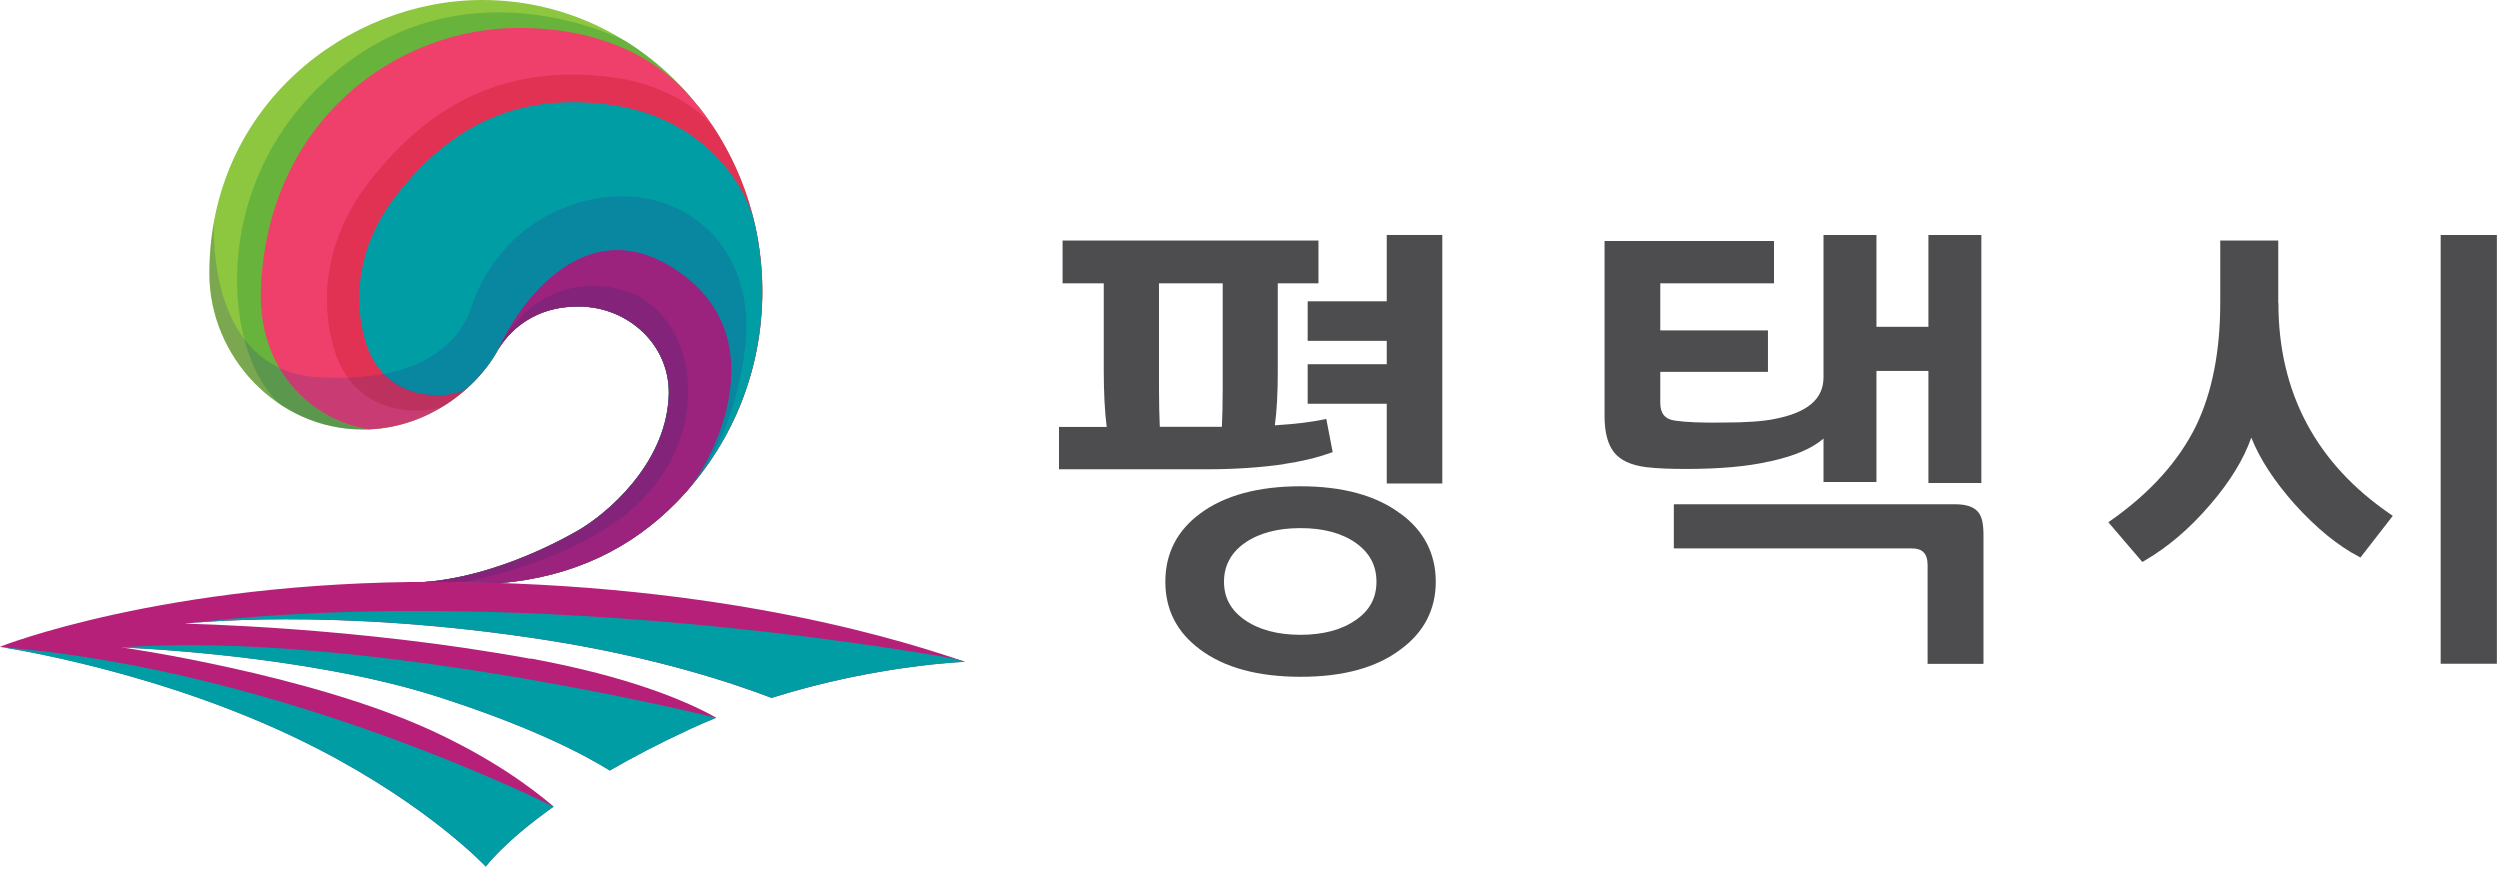 <svg width="153" height="54" viewBox="0 0 153 54" fill="none" xmlns="http://www.w3.org/2000/svg">
<g clip-path="url(#clip0_1399_3185)">
<path d="M84.869 18.44H80.029V20.86H84.869V22.29H80.029V24.71H84.869V29.59H88.269V14.38H84.869V18.44Z" fill="#4D4D4F"/>
<path d="M78.56 28.4C79.61 28.25 80.58 28.02 81.44 27.71L81.56 27.67L81.17 25.64L81.02 25.67C80.27 25.83 79.27 25.95 78.02 26.03C78.14 25.16 78.2 24.06 78.2 22.78V17.34H80.69V14.72H65.03V17.34H67.55V22.67C67.55 24.02 67.61 25.19 67.73 26.13H64.81V28.72H73.87C75.58 28.72 77.16 28.61 78.56 28.41V28.4ZM74.83 17.34V23.72C74.83 24.66 74.81 25.47 74.78 26.12H70.98C70.95 25.48 70.93 24.67 70.93 23.72V17.34H74.83Z" fill="#4D4D4F"/>
<path d="M85.699 31.43C84.219 30.32 82.159 29.76 79.589 29.76C77.019 29.76 74.929 30.32 73.449 31.43C72.039 32.47 71.319 33.87 71.319 35.6C71.319 37.33 72.039 38.71 73.449 39.75C74.929 40.86 76.989 41.42 79.599 41.42C82.209 41.42 84.239 40.86 85.709 39.75C87.139 38.71 87.869 37.31 87.869 35.6C87.869 33.89 87.139 32.47 85.709 31.43H85.699ZM82.979 37.94C82.129 38.54 80.989 38.85 79.589 38.85C78.189 38.85 77.039 38.54 76.179 37.94C75.319 37.34 74.909 36.57 74.909 35.6C74.909 34.63 75.329 33.83 76.179 33.23C77.039 32.63 78.179 32.32 79.589 32.32C80.999 32.32 82.129 32.63 82.979 33.23C83.819 33.83 84.239 34.6 84.239 35.6C84.239 36.6 83.829 37.34 82.989 37.94H82.979Z" fill="#4D4D4F"/>
<path d="M121.039 31.31C120.779 31.01 120.309 30.86 119.649 30.86H102.439V33.56H116.989C117.659 33.56 117.969 33.88 117.969 34.58V40.63H121.389V32.77C121.389 32.02 121.289 31.6 121.049 31.32L121.039 31.31Z" fill="#4D4D4F"/>
<path d="M108.269 28.25C109.819 27.91 110.919 27.44 111.599 26.84V29.5H114.839V22.7H118.019V29.56H121.259V14.38H118.019V20H114.839V14.38H111.599V23.09C111.599 24.42 110.619 25.25 108.609 25.64C107.879 25.79 106.809 25.86 105.439 25.86C104.159 25.88 103.169 25.84 102.499 25.74C101.889 25.65 101.609 25.3 101.609 24.65V22.76H108.199V20.22H101.609V17.34H108.569V14.75H98.199V25.47C98.199 26.44 98.389 27.18 98.769 27.67C99.149 28.16 99.809 28.47 100.739 28.59C101.419 28.67 102.239 28.7 103.159 28.7C105.229 28.7 106.949 28.55 108.279 28.24L108.269 28.25Z" fill="#4D4D4F"/>
<path d="M139.429 18.55V14.72H135.879V18.55C135.879 21.51 135.379 24.03 134.399 26.06C133.339 28.22 131.579 30.18 129.159 31.87L129.029 31.96L131.109 34.39L131.219 34.33C132.639 33.51 133.999 32.36 135.249 30.9C136.469 29.49 137.319 28.1 137.779 26.78C138.289 28.07 139.179 29.44 140.429 30.85C141.749 32.31 143.069 33.39 144.349 34.06L144.459 34.12L146.439 31.57L146.309 31.48C141.749 28.37 139.439 24.02 139.439 18.56L139.429 18.55Z" fill="#4D4D4F"/>
<path d="M152.809 14.38H149.369V40.62H152.809V14.38Z" fill="#4D4D4F"/>
<path d="M22.17 26.29C26.28 26.29 29.24 23.62 30.42 21.51C30.76 20.86 32.18 18.76 35.34 18.76C38.4 18.72 41.11 21.13 40.92 24.34C40.69 28.5 37.05 31.5 35.39 32.46C32.62 34.05 29.09 35.4 25.96 35.62H25.97C26.18 35.62 26.4 35.62 26.61 35.62C27.97 35.62 29.29 35.65 30.58 35.69C35.14 35.3 38.67 33.51 41.38 30.75C44.77 27.29 46.65 22.73 46.65 17.81C46.64 8.13 39.06 0 29.51 0C21.33 0 12.81 6.45 12.81 16.73C12.81 21.85 17.01 26.28 22.17 26.28V26.29Z" fill="#8DC63F"/>
<path opacity="0.3" d="M38.24 2.49C37.69 2.23 28.4 -2.36 20.35 4.56C12.5 11.31 13.75 21.97 17.2 24.78C18.64 25.72 20.35 26.28 22.17 26.28C26.28 26.28 29.24 23.61 30.42 21.5C30.76 20.85 32.18 18.75 35.34 18.75C38.4 18.71 41.11 21.12 40.92 24.33C40.69 28.49 37.05 31.49 35.39 32.45C32.62 34.04 29.09 35.39 25.96 35.61H25.97C26.18 35.61 26.4 35.61 26.61 35.61C27.97 35.61 29.29 35.64 30.58 35.68C35.14 35.29 38.67 33.5 41.38 30.74C44.77 27.28 46.65 22.72 46.65 17.8C46.65 11.37 43.3 5.62 38.25 2.48L38.24 2.49Z" fill="#0E8537"/>
<path d="M42.73 6.51C42.62 6.37 42.51 6.24 42.4 6.11C40.35 3.61 36.82 1.71 31.76 1.71C24.26 1.71 16.45 7.34 15.97 17.55C15.73 22.52 18.95 25.69 22.58 26.28C23.66 26.23 24.66 26 25.55 25.65C26.08 25.44 26.58 25.19 27.05 24.91C28.63 23.96 29.78 22.65 30.43 21.51C30.77 20.86 32.19 18.76 35.35 18.76C38.41 18.72 41.12 21.13 40.93 24.34C40.7 28.5 37.06 31.5 35.4 32.46C32.63 34.05 29.1 35.4 25.97 35.62H25.98C26.19 35.62 26.41 35.62 26.62 35.62C27.98 35.62 29.3 35.65 30.59 35.69C35.15 35.3 38.68 33.51 41.39 30.75C44.78 27.29 46.66 22.73 46.66 17.81C46.66 13.56 45.2 9.61 42.75 6.51H42.73Z" fill="#EF3F6B"/>
<path opacity="0.3" d="M43.67 7.82C42.4 6.11 39.69 5.05 37.82 4.78C31.4 3.84 26.54 6.02 22.56 11.17C20.01 14.48 19.49 18.23 20.47 21.44C21.68 25.36 25.5 25.42 27.04 24.9C28.62 23.95 29.77 22.64 30.42 21.5C30.76 20.85 32.18 18.75 35.34 18.75C38.4 18.71 41.11 21.12 40.92 24.33C40.69 28.49 37.05 31.49 35.39 32.45C32.62 34.04 29.09 35.39 25.96 35.61H25.97C26.18 35.61 26.4 35.61 26.61 35.61C27.97 35.61 29.29 35.64 30.58 35.68C35.14 35.29 38.67 33.5 41.38 30.74C44.77 27.28 46.65 22.72 46.65 17.8C46.65 15.5 46.22 13.41 45.58 11.62C45.45 11.27 45.31 10.91 45.17 10.59C45.07 10.35 44.97 10.13 44.86 9.91C44.66 9.48 44.44 9.08 44.23 8.71C44.05 8.39 43.87 8.09 43.68 7.82H43.67Z" fill="#C0151B"/>
<path d="M46.03 13.13C44.98 10.03 42.02 7.1 37.52 6.44C31.92 5.62 27.68 7.52 24.21 12.02C21.98 14.91 21.53 18.18 22.39 20.97C23.65 25.04 28.14 24.33 28.64 23.7C29.42 22.99 30.03 22.22 30.42 21.51C30.76 20.86 32.18 18.76 35.34 18.76C38.4 18.72 41.11 21.13 40.92 24.34C40.69 28.5 37.05 31.5 35.39 32.46C32.62 34.05 29.09 35.4 25.96 35.62H25.97C26.18 35.62 26.4 35.62 26.61 35.62C27.97 35.62 29.29 35.65 30.58 35.69C35.14 35.3 38.67 33.51 41.38 30.75C44.77 27.29 46.65 22.73 46.65 17.81C46.65 16.19 46.4 14.33 46.04 13.13H46.03Z" fill="#009DA5"/>
<path d="M40.99 16.28C35.69 13.08 31.75 18.53 30.49 21.39C31.25 20.15 32.79 18.76 35.35 18.76C38.41 18.72 41.12 21.13 40.93 24.34C40.7 28.5 37.06 31.5 35.4 32.46C32.63 34.05 29.1 35.4 25.97 35.62H25.98C26.19 35.62 26.41 35.62 26.62 35.62C27.98 35.62 29.3 35.65 30.59 35.69C35.15 35.3 38.68 33.51 41.39 30.75C41.54 30.6 41.68 30.45 41.82 30.29C43.27 28.91 48.06 20.55 41 16.28H40.99Z" fill="#B62079"/>
<path opacity="0.2" d="M17.1 22.51C12.85 20.54 13.07 14.16 13.09 13.63C13.05 13.85 13.02 14.07 12.99 14.29C12.98 14.36 12.97 14.43 12.96 14.5C12.94 14.68 12.92 14.87 12.9 15.05C12.89 15.18 12.88 15.32 12.87 15.46C12.87 15.59 12.85 15.73 12.84 15.87C12.83 16.16 12.82 16.45 12.82 16.74C12.82 21.86 17.02 26.29 22.18 26.29C22.31 26.29 22.45 26.29 22.58 26.29C20.37 25.93 18.32 24.62 17.11 22.53L17.1 22.51Z" fill="#2E3192"/>
<path opacity="0.2" d="M23.48 22.88C22.36 23.09 21.02 23.18 19.41 23.08C18.52 23.02 17.75 22.82 17.09 22.51C18.31 24.6 20.36 25.92 22.57 26.27C22.57 26.27 22.57 26.27 22.59 26.27C23.66 26.22 24.65 25.99 25.55 25.64C26.08 25.43 26.58 25.18 27.05 24.9C27.24 24.78 27.43 24.66 27.62 24.53C27.62 24.53 27.63 24.53 27.64 24.52C27.81 24.4 27.97 24.28 28.13 24.15C28.15 24.14 28.18 24.11 28.2 24.09C28.33 23.98 28.45 23.88 28.57 23.77C27.94 24.25 25.2 24.65 23.49 22.87L23.48 22.88Z" fill="#2E3192"/>
<path opacity="0.2" d="M40.991 16.28C47.501 20.22 43.931 27.65 42.201 29.85C42.221 29.82 42.241 29.8 42.261 29.77C42.491 29.5 42.721 29.22 42.931 28.94C42.931 28.94 42.931 28.94 42.931 28.93C43.511 28.11 45.111 25.52 45.601 21.26C46.411 14.3 40.631 10.43 34.731 12.63C30.141 14.34 28.911 18.62 28.911 18.62C28.441 20.12 27.151 22.19 23.471 22.89C25.181 24.67 27.921 24.27 28.551 23.79C28.561 23.78 28.631 23.72 28.641 23.7C28.731 23.62 28.911 23.44 28.921 23.43C29.171 23.19 29.391 22.94 29.591 22.69C29.641 22.63 29.701 22.56 29.741 22.5C29.781 22.45 29.821 22.4 29.861 22.34C29.901 22.29 29.971 22.2 30.031 22.1C30.101 22 30.161 21.9 30.171 21.89C30.251 21.76 30.331 21.63 30.401 21.51C30.421 21.48 30.441 21.43 30.471 21.39C31.731 18.53 35.671 13.07 40.971 16.28H40.991Z" fill="#2E3192"/>
<path opacity="0.2" d="M37.69 17.64C32.88 16.72 30.81 20.71 30.52 21.31C30.51 21.33 30.5 21.36 30.48 21.39C31.24 20.15 32.78 18.76 35.34 18.76C38.4 18.72 41.11 21.13 40.92 24.34C40.69 28.5 37.05 31.5 35.39 32.46C32.62 34.05 29.09 35.4 25.96 35.62H25.97C26.18 35.62 26.4 35.62 26.61 35.62C27.2 35.62 27.77 35.62 28.34 35.64C30.22 35.26 34.21 34.26 37.44 32.11C44.32 27.51 42.9 18.64 37.7 17.65L37.69 17.64Z" fill="#262262"/>
<path d="M32.48 40.32C21.77 38.35 11.3 38.17 11.3 38.17C11.3 38.17 20.33 37.11 33.55 39.19C40.12 40.23 44.81 41.79 47.22 42.71C53.65 40.69 59.06 40.5 59.06 40.5C56 39.47 44.69 35.64 26.62 35.61C10.04 35.58 0 39.58 0 39.58C0 39.58 10.24 41.06 19.45 45.82C26.33 49.37 29.73 53.03 29.73 53.03C29.73 53.03 30.82 51.53 33.88 49.36C32.37 48.07 29.96 46.35 26.46 44.73C18.87 41.24 7.45 39.62 7.45 39.62C7.45 39.62 18.57 40.01 26.75 42.62C32.37 44.42 35.61 46.09 37.32 47.15C38.72 46.34 40.34 45.49 42.22 44.62C42.76 44.37 43.3 44.14 43.83 43.92C42.05 42.92 38.56 41.42 32.48 40.3V40.32Z" fill="#B62079"/>
<path d="M58.59 40.35C58.59 40.35 33.15 35.55 11.3 38.17C11.3 38.17 20.33 37.11 33.55 39.19C40.12 40.23 44.81 41.79 47.22 42.71C52.01 41.2 56.23 40.72 58.07 40.57C58.7 40.52 59.06 40.51 59.06 40.51C58.92 40.46 58.76 40.41 58.59 40.35Z" fill="#009DA5"/>
<path d="M7.45 39.63C7.45 39.63 18.57 40.02 26.75 42.63C32.37 44.43 35.61 46.1 37.32 47.16C38.72 46.35 40.34 45.5 42.22 44.63C42.76 44.38 43.3 44.15 43.83 43.93C43.83 43.93 22.28 38.57 7.45 39.62V39.63Z" fill="#009DA5"/>
<path d="M19.45 45.83C26.33 49.38 29.73 53.04 29.73 53.04C29.73 53.04 30.82 51.54 33.88 49.37C33.88 49.37 17.23 40.94 0.01 39.6C0.01 39.6 10.25 41.08 19.46 45.84L19.45 45.83Z" fill="#009DA5"/>
<path opacity="0.2" d="M40.99 16.28C35.69 13.08 31.75 18.53 30.49 21.39C31.25 20.15 32.79 18.76 35.35 18.76C38.41 18.72 41.12 21.13 40.93 24.34C40.7 28.5 37.06 31.5 35.4 32.46C32.63 34.05 29.1 35.4 25.97 35.62H25.98C26.19 35.62 26.41 35.62 26.62 35.62C27.98 35.62 29.3 35.65 30.59 35.69C35.15 35.3 38.68 33.51 41.39 30.75C41.54 30.6 41.68 30.45 41.82 30.29C43.27 28.91 48.06 20.55 41 16.28H40.99Z" fill="#2E3192"/>
</g>
<defs>
<clipPath id="clip0_1399_3185">
<rect width="152.81" height="53.04" fill="white"/>
</clipPath>
</defs>
</svg>
